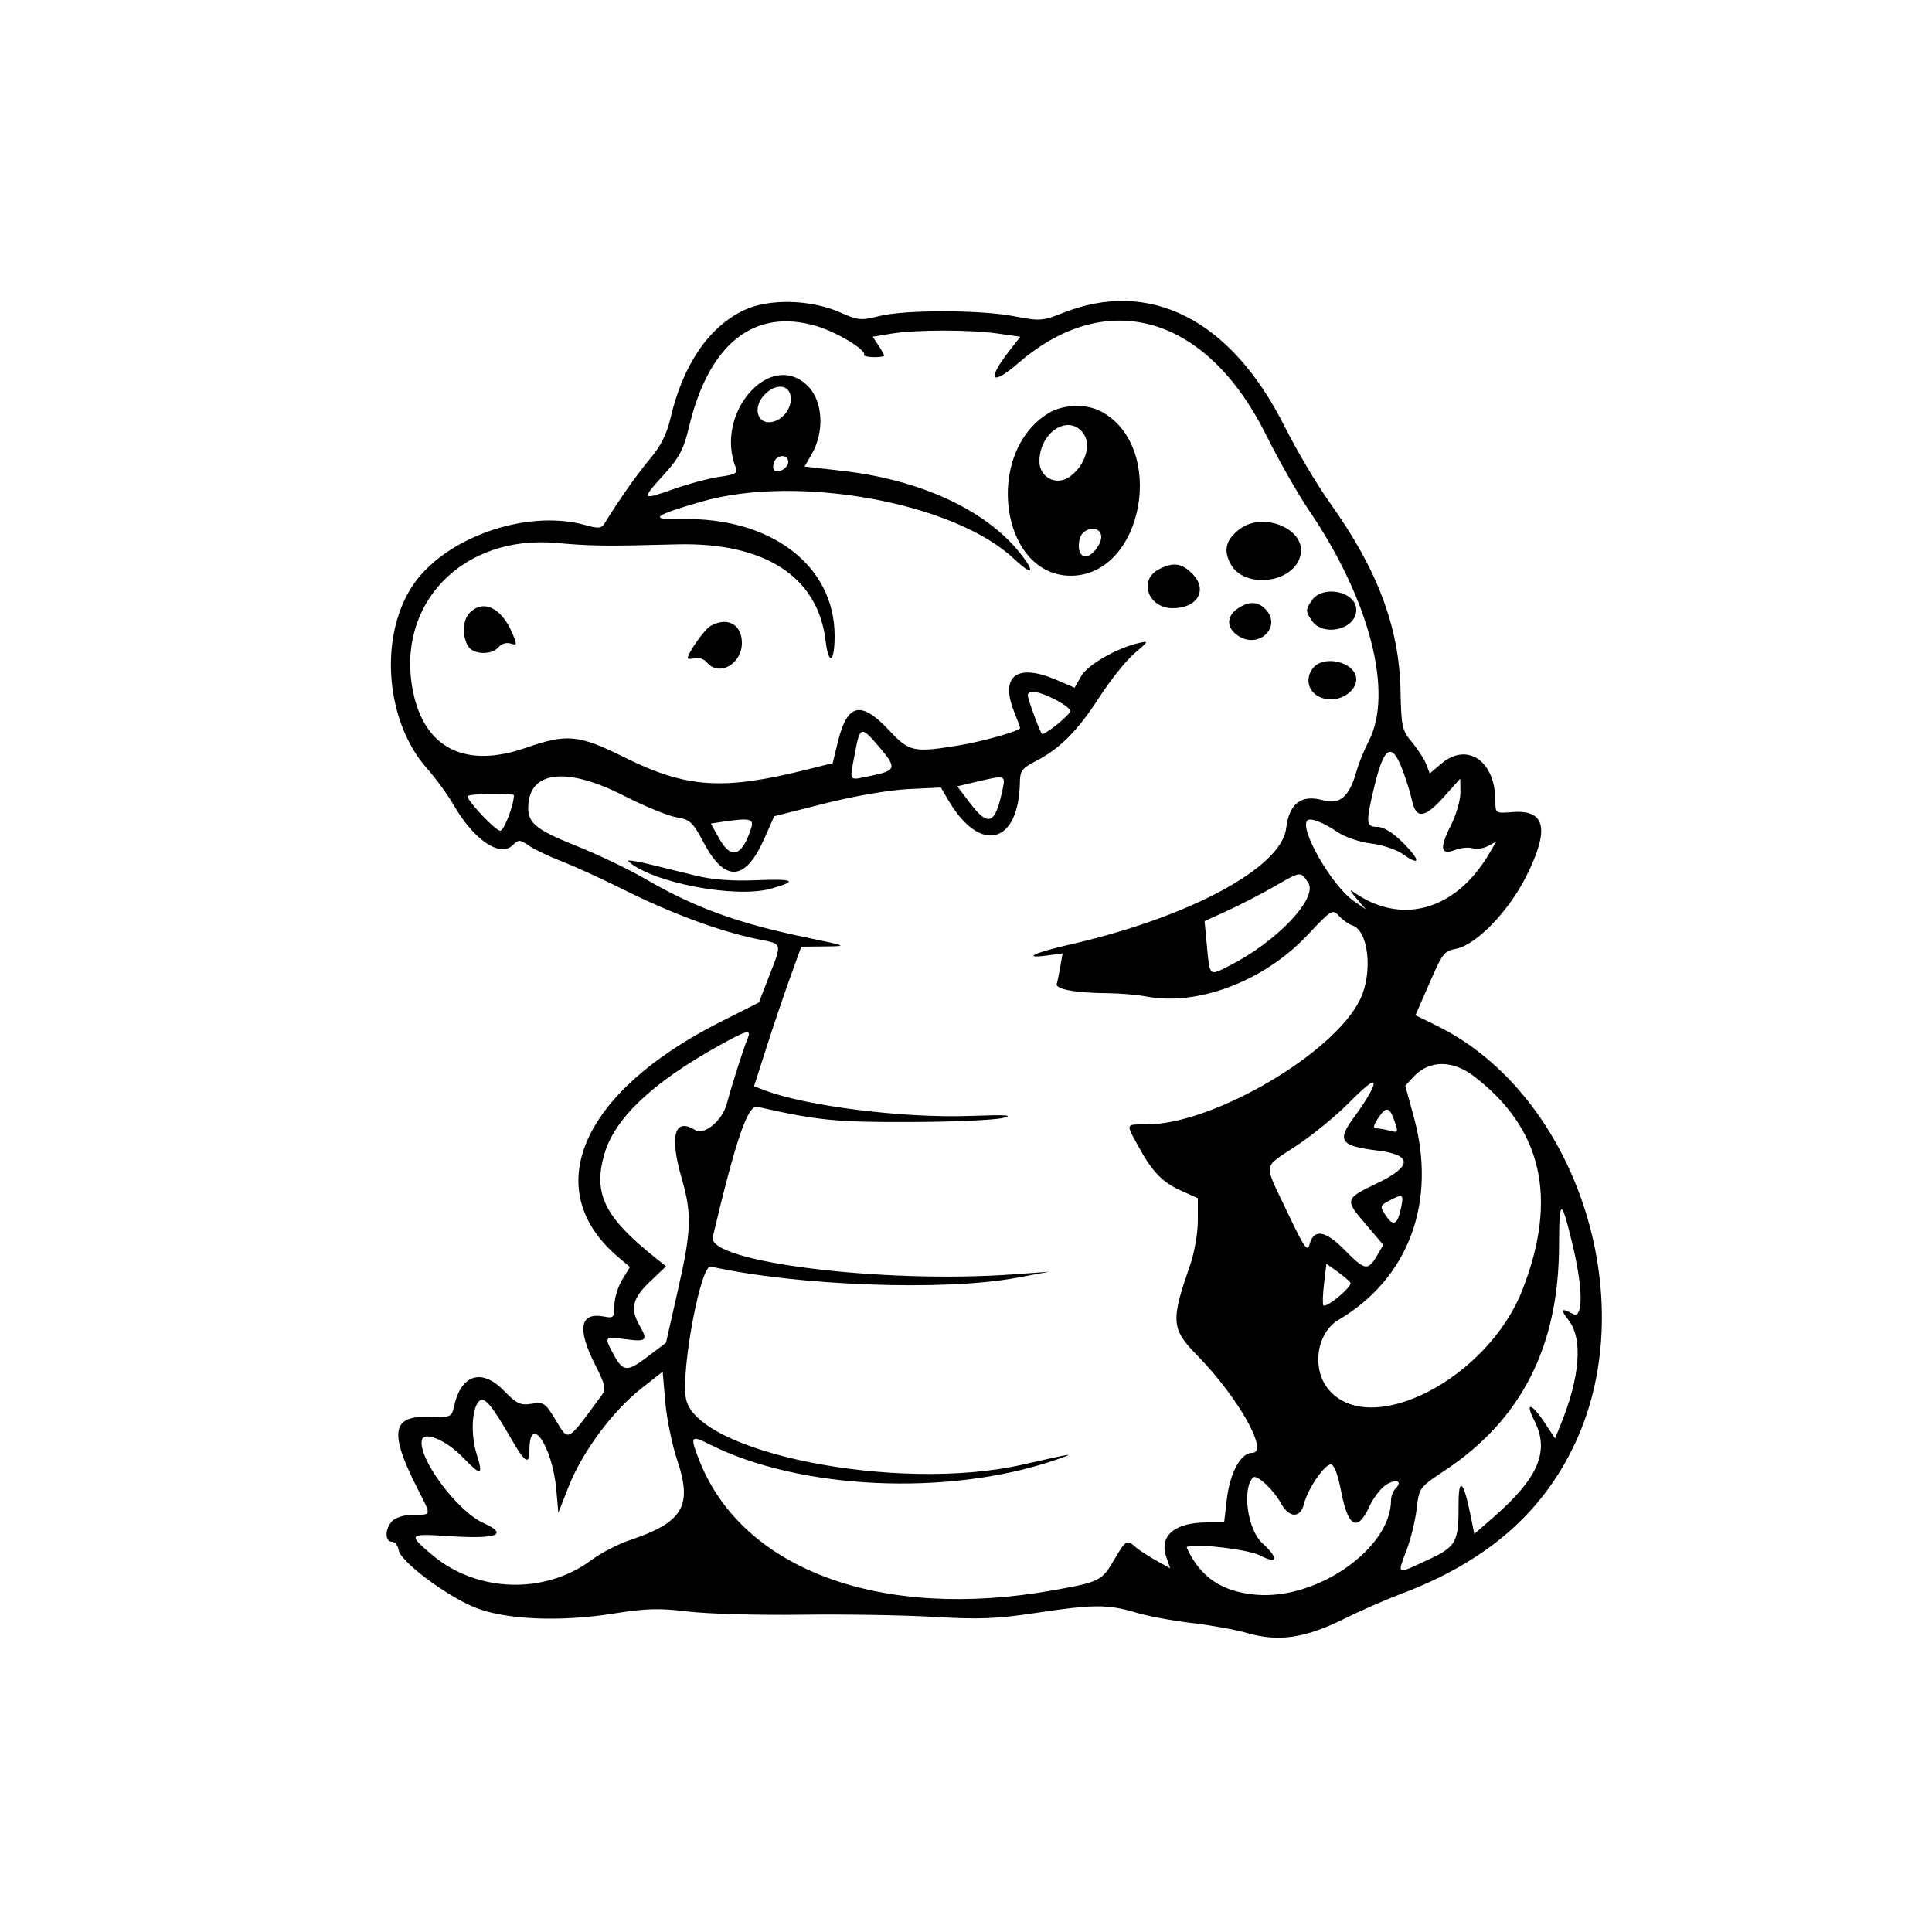 <svg id="svg" xmlns="http://www.w3.org/2000/svg" xmlns:xlink="http://www.w3.org/1999/xlink" width="400" height="400" viewBox="0, 0, 400,400"><g id="svgg"><path id="path0" d="M154.000 64.232 C 146.720 67.721,141.392 75.554,138.830 86.536 C 138.055 89.860,136.802 92.371,134.661 94.895 C 132.042 97.981,128.165 103.479,125.200 108.311 C 124.519 109.422,123.929 109.482,121.219 108.720 C 108.888 105.250,91.602 111.458,85.155 121.671 C 78.431 132.323,79.912 149.503,88.380 159.064 C 90.199 161.119,92.656 164.480,93.838 166.533 C 98.098 173.928,103.524 177.619,106.200 174.943 C 107.352 173.791,107.647 173.805,109.532 175.103 C 110.669 175.886,113.760 177.360,116.400 178.379 C 119.040 179.397,124.980 182.118,129.600 184.425 C 138.979 189.109,149.072 192.831,156.618 194.390 C 162.210 195.545,162.027 194.890,158.964 202.798 L 157.124 207.549 149.132 211.583 C 120.228 226.172,111.504 246.397,128.095 260.357 L 130.426 262.319 128.816 264.959 C 127.930 266.412,127.205 268.812,127.203 270.293 C 127.200 272.784,127.038 272.956,125.051 272.576 C 120.049 271.620,119.421 275.088,123.235 282.595 C 125.306 286.669,125.516 287.598,124.635 288.792 C 117.179 298.910,117.821 298.573,114.969 293.875 C 112.893 290.456,112.552 290.231,110.067 290.634 C 107.744 291.011,106.996 290.659,104.335 287.934 C 99.721 283.209,95.462 284.544,94.006 291.173 C 93.514 293.415,93.383 293.468,88.659 293.335 C 81.092 293.124,80.569 296.650,86.450 308.224 C 89.360 313.951,89.412 313.600,85.657 313.600 C 83.867 313.600,81.973 314.141,81.257 314.857 C 79.686 316.428,79.614 319.200,81.144 319.200 C 81.774 319.200,82.404 319.983,82.544 320.941 C 82.881 323.233,92.147 330.235,98.152 332.735 C 104.398 335.335,115.750 335.859,127.018 334.068 C 133.761 332.995,136.467 332.921,142.425 333.646 C 146.400 334.129,156.930 334.427,165.826 334.308 C 174.722 334.189,187.097 334.390,193.327 334.755 C 202.751 335.307,206.312 335.168,214.527 333.928 C 226.367 332.140,229.433 332.131,235.200 333.870 C 237.620 334.599,242.826 335.569,246.770 336.025 C 250.713 336.481,255.906 337.426,258.310 338.125 C 264.627 339.961,270.184 339.164,277.986 335.303 C 281.514 333.557,286.853 331.207,289.852 330.081 C 307.602 323.412,319.202 313.434,326.041 298.952 C 340.254 268.855,326.271 226.483,297.465 212.355 L 293.057 210.193 295.544 204.496 C 298.800 197.041,298.823 197.010,301.616 196.397 C 305.781 195.482,312.409 188.584,315.983 181.443 C 320.898 171.623,320.014 167.583,313.072 168.135 C 309.624 168.410,309.600 168.394,309.600 165.780 C 309.600 157.583,303.809 153.571,298.467 158.067 L 296.011 160.133 295.284 158.221 C 294.884 157.170,293.560 155.125,292.342 153.677 C 290.272 151.217,290.116 150.511,289.961 142.922 C 289.695 129.846,285.176 117.846,275.346 104.116 C 272.715 100.439,268.472 93.278,265.917 88.201 C 254.823 66.152,238.066 57.614,220.000 64.807 C 215.853 66.458,215.277 66.497,210.000 65.480 C 202.953 64.121,187.275 64.105,181.983 65.450 C 178.303 66.386,177.632 66.323,173.983 64.700 C 167.855 61.975,159.138 61.771,154.000 64.232 M169.150 67.545 C 173.373 68.816,179.466 72.523,178.882 73.467 C 178.587 73.944,182.085 74.144,183.018 73.703 C 183.139 73.646,182.664 72.726,181.964 71.657 L 180.691 69.714 184.545 69.079 C 189.622 68.243,200.834 68.233,206.620 69.060 L 211.239 69.720 208.954 72.660 C 204.239 78.725,205.201 80.046,210.802 75.199 C 229.156 59.313,249.790 65.266,262.106 90.000 C 264.735 95.280,268.726 102.300,270.975 105.600 C 283.569 124.084,288.584 143.450,283.368 153.457 C 282.451 155.217,281.311 158.039,280.836 159.729 C 279.364 164.965,277.412 166.644,273.920 165.680 C 269.405 164.433,266.913 166.334,266.281 171.505 C 265.280 179.709,246.046 190.003,221.200 195.631 C 214.169 197.224,211.502 198.529,216.704 197.831 L 220.002 197.389 219.532 200.095 C 219.273 201.583,218.940 203.207,218.792 203.705 C 218.468 204.796,222.645 205.566,229.200 205.626 C 231.840 205.650,235.459 205.953,237.243 206.299 C 247.912 208.368,261.664 203.167,270.616 193.677 C 275.699 188.289,275.902 188.165,277.235 189.639 C 277.992 190.475,279.229 191.355,279.984 191.595 C 283.325 192.655,284.271 201.252,281.657 206.800 C 276.377 218.009,251.202 232.800,237.403 232.800 C 232.938 232.800,233.041 232.524,235.701 237.372 C 238.608 242.668,240.643 244.767,244.600 246.546 L 248.000 248.075 248.000 252.713 C 248.000 255.332,247.283 259.409,246.353 262.076 C 242.358 273.539,242.491 275.140,247.896 280.653 C 256.350 289.276,262.840 300.800,259.242 300.800 C 256.871 300.800,254.635 304.930,253.988 310.502 L 253.443 315.200 249.974 315.200 C 243.169 315.200,239.929 317.951,241.484 322.411 L 242.285 324.708 239.342 323.073 C 237.724 322.173,235.832 320.934,235.137 320.319 C 233.310 318.700,233.085 318.828,230.747 322.818 C 228.097 327.340,227.748 327.516,218.000 329.256 C 182.466 335.596,153.727 325.048,144.795 302.387 C 142.800 297.327,142.977 297.050,146.922 299.042 C 165.481 308.409,196.167 309.843,218.208 302.374 C 223.176 300.691,222.497 300.780,211.698 303.235 C 185.811 309.119,143.689 300.744,141.984 289.373 C 141.050 283.145,145.108 261.778,147.139 262.228 C 165.122 266.214,195.454 267.336,210.400 264.567 L 217.200 263.308 209.600 263.854 C 182.670 265.789,146.352 261.260,147.569 256.118 C 152.345 235.931,154.820 228.701,156.800 229.150 C 169.232 231.967,173.076 232.350,188.400 232.304 C 197.200 232.277,205.840 231.900,207.600 231.467 C 210.030 230.868,208.383 230.766,200.752 231.041 C 187.074 231.535,166.749 228.986,158.259 225.710 L 156.118 224.885 158.763 216.642 C 160.217 212.109,162.417 205.610,163.651 202.200 L 165.895 196.000 170.748 195.948 C 175.587 195.896,175.577 195.891,166.708 194.048 C 152.653 191.128,143.749 187.874,133.503 181.915 C 130.150 179.965,123.850 176.947,119.503 175.209 C 110.426 171.579,108.953 170.241,109.440 166.070 C 110.208 159.495,117.875 158.976,129.150 164.734 C 133.387 166.898,138.277 168.909,140.017 169.203 C 142.886 169.688,143.418 170.185,145.749 174.558 C 150.132 182.781,154.340 182.462,158.252 173.609 L 160.292 168.994 170.746 166.353 C 176.875 164.805,184.013 163.574,188.000 163.377 L 194.800 163.041 196.288 165.593 C 202.895 176.924,210.987 174.869,211.165 161.816 C 211.195 159.625,211.683 158.986,214.378 157.611 C 219.395 155.052,223.099 151.341,227.594 144.374 C 229.887 140.820,233.166 136.722,234.881 135.267 C 237.863 132.737,237.903 132.643,235.778 133.131 C 231.173 134.189,225.188 137.631,223.843 139.995 L 222.486 142.380 218.686 140.751 C 210.566 137.270,207.000 139.935,209.940 147.284 C 210.633 149.016,211.200 150.564,211.200 150.724 C 211.200 151.328,203.404 153.533,198.400 154.345 C 189.106 155.852,188.269 155.668,184.074 151.200 C 178.229 144.974,175.420 145.610,173.472 153.600 L 172.400 158.000 167.145 159.314 C 149.612 163.695,142.125 163.192,129.200 156.761 C 119.837 152.102,117.364 151.862,108.954 154.800 C 96.438 159.173,87.969 155.013,85.537 143.298 C 81.774 125.169,95.701 110.667,115.200 112.410 C 122.456 113.059,125.538 113.095,140.000 112.705 C 158.294 112.210,169.357 119.358,170.936 132.691 C 171.553 137.902,172.800 137.208,172.800 131.653 C 172.800 117.077,159.629 107.048,141.040 107.469 C 134.144 107.626,135.174 106.749,145.307 103.838 C 165.187 98.128,197.606 104.065,209.909 115.669 C 213.836 119.373,214.509 118.637,211.087 114.380 C 203.971 105.524,190.461 99.310,174.338 97.477 L 166.575 96.594 168.023 94.097 C 170.745 89.403,170.405 83.082,167.262 79.938 C 159.535 72.212,147.787 85.581,152.365 96.891 C 152.788 97.937,152.158 98.282,149.044 98.709 C 146.930 98.998,142.700 100.117,139.644 101.195 C 132.727 103.634,132.668 103.558,137.425 98.300 C 140.658 94.728,141.542 93.053,142.651 88.400 C 146.777 71.078,156.214 63.652,169.150 67.545 M163.590 81.570 C 164.237 83.607,162.762 86.313,160.548 87.153 C 156.993 88.501,155.461 84.539,158.400 81.600 C 160.440 79.560,162.948 79.546,163.590 81.570 M217.093 85.535 C 203.628 93.745,207.095 119.174,221.682 119.195 C 236.803 119.216,241.665 92.317,227.840 85.124 C 224.812 83.548,220.052 83.730,217.093 85.535 M224.424 89.924 C 226.021 92.361,224.472 96.730,221.267 98.830 C 218.577 100.592,215.200 98.762,215.200 95.542 C 215.200 89.317,221.509 85.475,224.424 89.924 M163.200 95.625 C 163.200 96.902,161.074 98.141,160.267 97.333 C 160.011 97.078,160.016 96.313,160.276 95.635 C 160.890 94.036,163.200 94.028,163.200 95.625 M256.555 109.621 C 253.800 111.788,253.268 113.838,254.729 116.663 C 257.528 122.075,267.970 120.800,269.268 114.888 C 270.450 109.510,261.441 105.777,256.555 109.621 M228.000 111.143 C 228.000 112.722,226.039 115.200,224.790 115.200 C 223.586 115.200,223.031 113.582,223.540 111.555 C 224.168 109.051,228.000 108.698,228.000 111.143 M240.000 117.830 C 235.613 120.039,237.656 125.920,242.809 125.920 C 247.981 125.920,250.146 122.073,246.836 118.764 C 244.645 116.573,242.957 116.342,240.000 117.830 M271.526 124.400 C 270.313 126.253,270.313 126.547,271.526 128.400 C 273.864 131.968,280.800 130.368,280.800 126.261 C 280.800 122.408,273.758 120.995,271.526 124.400 M256.178 126.045 C 253.843 127.681,253.920 130.049,256.361 131.648 C 260.710 134.498,265.543 129.657,261.943 126.057 C 260.349 124.464,258.442 124.460,256.178 126.045 M97.257 126.857 C 95.815 128.299,95.620 131.395,96.828 133.653 C 97.836 135.535,101.758 135.737,103.215 133.982 C 103.792 133.287,104.856 132.964,105.695 133.230 C 107.050 133.660,107.082 133.503,106.109 131.189 C 103.857 125.833,100.114 124.001,97.257 126.857 M147.062 129.629 C 145.839 130.343,142.400 135.204,142.400 136.220 C 142.400 136.456,143.055 136.479,143.856 136.269 C 144.657 136.060,145.781 136.454,146.354 137.144 C 148.854 140.157,153.600 137.506,153.600 133.097 C 153.600 129.234,150.530 127.606,147.062 129.629 M271.706 138.492 C 269.653 141.423,271.723 144.800,275.574 144.800 C 278.265 144.800,280.800 142.793,280.800 140.661 C 280.800 137.044,273.876 135.393,271.706 138.492 M218.432 144.816 C 220.174 145.705,221.600 146.767,221.600 147.176 C 221.600 147.994,216.106 152.411,215.708 151.912 C 215.197 151.269,212.800 144.736,212.800 143.984 C 212.800 142.740,215.001 143.066,218.432 144.816 M181.938 154.544 C 185.703 158.942,185.573 159.524,180.600 160.555 C 175.481 161.616,175.860 162.075,176.961 156.153 C 178.053 150.281,178.238 150.221,181.938 154.544 M290.702 160.263 C 291.355 162.098,292.105 164.605,292.368 165.834 C 293.176 169.598,294.984 169.395,298.825 165.109 L 302.328 161.200 302.364 164.064 C 302.384 165.640,301.500 168.700,300.399 170.864 C 297.976 175.629,298.234 177.128,301.277 175.971 C 302.451 175.524,304.070 175.368,304.875 175.624 C 305.681 175.880,307.114 175.674,308.060 175.168 L 309.781 174.247 308.290 176.778 C 301.325 188.609,289.944 191.722,280.000 184.518 C 279.340 184.040,279.700 184.691,280.800 185.966 L 282.800 188.284 280.257 186.528 C 275.770 183.430,268.949 171.585,270.664 169.870 C 271.299 169.234,273.982 170.268,276.984 172.305 C 278.492 173.328,281.539 174.359,283.872 174.636 C 286.174 174.908,289.144 175.906,290.474 176.853 C 294.143 179.466,294.139 178.139,290.467 174.467 C 288.387 172.387,286.473 171.200,285.200 171.200 C 282.824 171.200,282.747 170.423,284.417 163.338 C 286.589 154.126,288.234 153.321,290.702 160.263 M207.582 163.400 C 206.054 170.678,204.667 171.290,200.893 166.350 L 198.181 162.800 202.091 161.877 C 208.148 160.446,208.198 160.460,207.582 163.400 M106.400 164.618 C 106.400 166.668,104.354 172.000,103.567 172.000 C 102.600 172.000,96.799 165.876,96.801 164.856 C 96.801 164.605,98.961 164.387,101.601 164.372 C 104.240 164.357,106.400 164.467,106.400 164.618 M155.539 171.400 C 153.678 177.285,151.403 178.061,148.927 173.655 L 147.160 170.510 149.380 170.175 C 155.195 169.297,156.144 169.486,155.539 171.400 M130.086 178.331 C 135.018 182.751,152.258 186.056,159.624 183.993 C 165.328 182.396,164.468 181.906,156.545 182.241 C 151.570 182.451,147.522 182.139,144.000 181.275 C 141.140 180.574,136.679 179.480,134.086 178.845 C 131.493 178.210,129.693 177.979,130.086 178.331 M270.850 182.764 C 272.930 185.939,264.350 194.970,254.522 199.950 C 250.309 202.085,250.473 202.230,249.879 195.869 L 249.398 190.709 254.099 188.568 C 256.684 187.390,260.960 185.183,263.600 183.665 C 269.424 180.315,269.259 180.336,270.850 182.764 M154.786 215.000 C 153.956 216.984,151.535 224.583,150.455 228.595 C 149.528 232.039,145.794 235.109,143.931 233.957 C 139.633 231.301,138.577 235.106,141.145 244.000 C 143.260 251.323,143.155 254.710,140.446 266.697 L 137.891 278.000 133.982 280.962 C 129.715 284.195,128.908 284.076,126.747 279.898 C 125.115 276.741,125.172 276.688,129.600 277.276 C 133.875 277.843,134.186 277.524,132.400 274.400 C 130.431 270.955,130.945 268.795,134.551 265.365 L 137.902 262.177 135.551 260.298 C 125.139 251.977,122.756 247.089,125.129 238.926 C 127.282 231.519,135.054 224.163,148.822 216.500 C 154.673 213.244,155.620 213.005,154.786 215.000 M305.110 222.786 C 319.295 233.605,322.596 248.013,315.234 266.973 C 308.052 285.467,283.719 298.006,275.061 287.673 C 271.507 283.432,272.571 275.960,277.110 273.283 C 291.670 264.695,297.545 248.869,292.716 231.247 L 290.943 224.777 292.771 222.831 C 295.931 219.467,300.736 219.449,305.110 222.786 M283.681 226.200 C 283.043 227.410,281.594 229.640,280.460 231.155 C 276.701 236.183,277.412 237.242,285.200 238.207 C 292.481 239.109,292.446 241.455,285.098 244.994 C 278.396 248.222,278.369 248.322,282.792 253.504 L 286.408 257.740 285.031 260.070 C 283.204 263.163,282.559 263.037,278.371 258.770 C 274.413 254.737,271.992 254.345,271.146 257.600 C 270.699 259.319,270.049 258.381,266.513 250.917 C 261.517 240.369,261.291 241.971,268.445 237.200 C 271.744 235.000,276.492 231.130,278.997 228.600 C 283.978 223.567,285.473 222.801,283.681 226.200 M288.712 232.091 C 289.533 234.448,289.484 234.556,287.790 234.102 C 286.805 233.838,285.542 233.617,284.982 233.611 C 284.233 233.603,284.311 233.069,285.274 231.600 C 286.989 228.981,287.661 229.077,288.712 232.091 M290.015 250.334 C 289.292 253.622,288.431 253.976,286.886 251.619 C 285.644 249.724,285.678 249.610,287.799 248.497 C 290.496 247.080,290.693 247.244,290.015 250.334 M325.586 257.714 C 327.775 266.846,327.805 273.180,325.653 272.028 C 323.203 270.717,322.961 271.044,324.721 273.281 C 327.763 277.149,327.162 285.063,323.062 295.109 L 321.957 297.818 319.767 294.509 C 317.044 290.394,315.645 290.166,317.686 294.169 C 320.864 300.403,318.527 305.966,309.359 313.986 L 305.244 317.586 304.392 313.393 C 302.998 306.530,301.968 305.690,301.985 311.430 C 302.009 319.389,301.553 320.200,295.453 323.034 C 289.030 326.018,289.250 326.126,291.210 320.967 C 292.075 318.691,293.017 314.836,293.303 312.401 C 293.821 307.992,293.845 307.960,299.221 304.386 C 315.057 293.858,322.736 278.693,322.781 257.859 C 322.802 247.935,323.236 247.913,325.586 257.714 M279.591 265.585 C 280.053 266.333,274.616 270.883,273.998 270.264 C 273.801 270.067,273.859 268.047,274.128 265.776 L 274.617 261.646 276.885 263.260 C 278.131 264.148,279.349 265.194,279.591 265.585 M140.238 302.394 C 143.403 311.833,141.396 315.182,130.356 318.884 C 127.960 319.687,124.396 321.538,122.436 322.998 C 112.822 330.155,98.833 329.742,89.600 322.030 C 84.403 317.689,84.562 317.471,92.522 318.009 C 102.884 318.710,105.502 317.764,100.039 315.295 C 94.603 312.838,86.444 301.789,87.347 298.107 C 87.798 296.268,92.383 298.184,95.691 301.594 C 99.685 305.711,100.099 305.628,98.671 301.000 C 97.425 296.965,97.676 291.602,99.180 290.103 C 100.248 289.039,101.753 290.791,105.769 297.776 C 108.705 302.882,109.594 303.443,109.612 300.200 C 109.655 292.461,114.380 299.425,115.175 308.400 L 115.600 313.200 117.804 307.600 C 120.551 300.621,126.875 292.108,132.733 287.504 L 137.200 283.994 137.737 290.265 C 138.032 293.715,139.157 299.172,140.238 302.394 M277.718 309.000 C 279.098 316.196,281.080 317.216,283.483 311.968 C 284.299 310.186,285.840 308.155,286.908 307.456 C 288.999 306.086,290.504 306.616,288.947 308.173 C 288.426 308.694,288.000 309.780,288.000 310.587 C 288.000 320.503,272.870 331.180,260.234 330.182 C 253.043 329.614,248.537 326.600,245.717 320.473 C 245.170 319.286,258.133 320.621,260.864 322.033 C 264.577 323.953,264.802 322.646,261.310 319.445 C 258.280 316.668,257.113 308.220,259.439 305.894 C 260.179 305.154,263.835 308.590,265.297 311.400 C 265.926 312.610,267.113 313.600,267.934 313.600 C 268.899 313.600,269.616 312.823,269.962 311.400 C 270.703 308.354,274.193 303.200,275.514 303.200 C 276.233 303.200,276.985 305.178,277.718 309.000 " stroke="none" fill="#000000" fill-rule="evenodd"></path></g></svg>